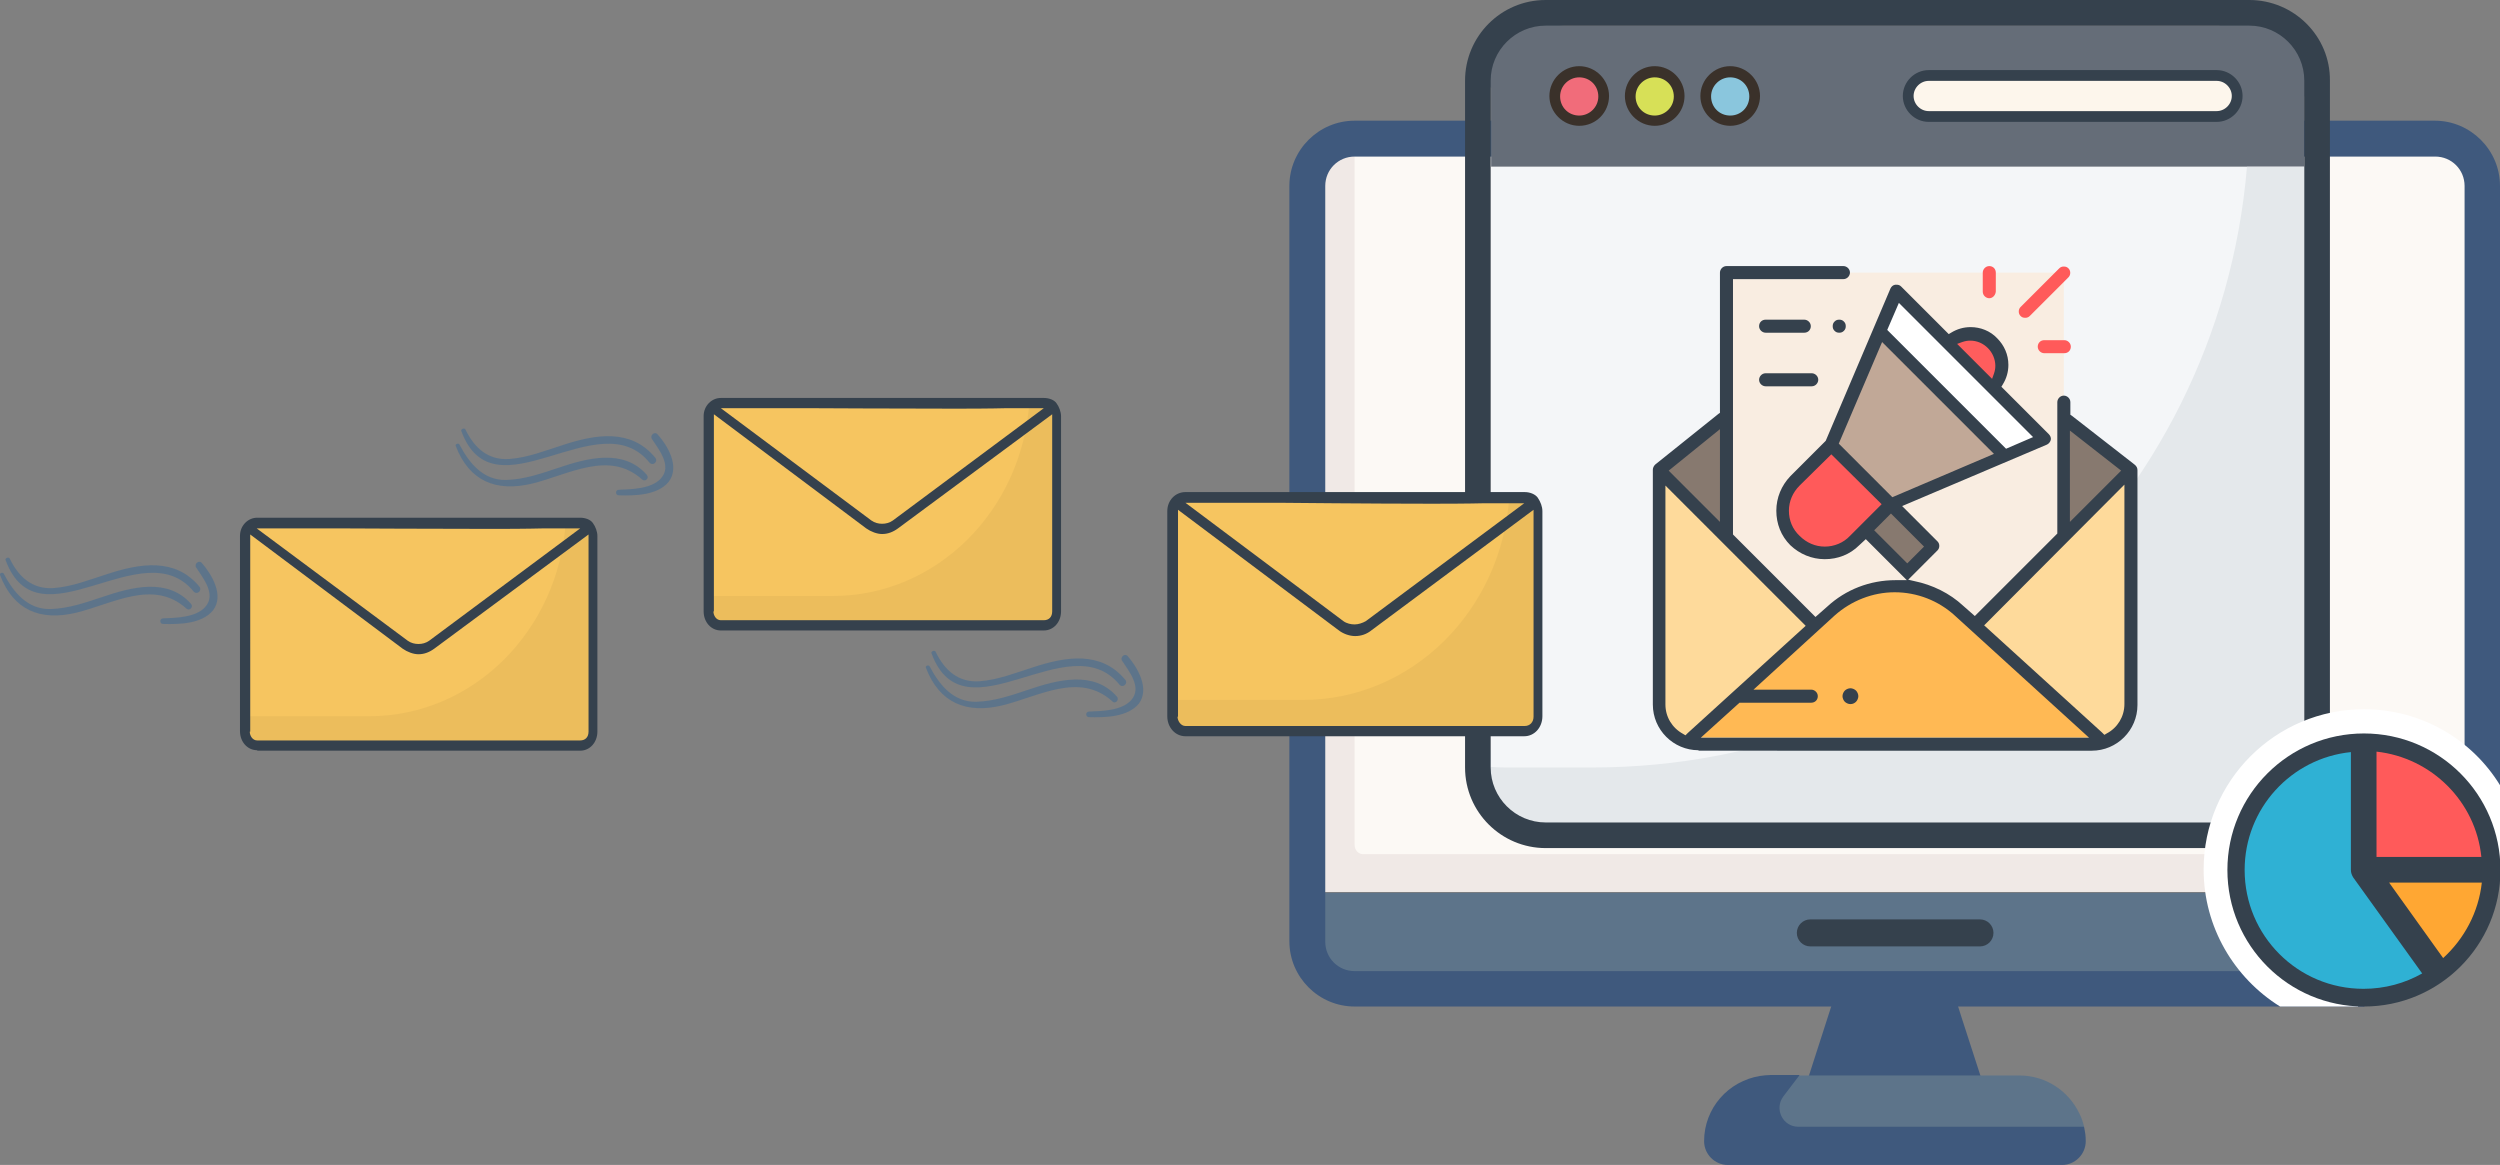 <?xml version="1.0" encoding="utf-8"?>
<!-- Generator: Adobe Illustrator 25.0.0, SVG Export Plug-In . SVG Version: 6.00 Build 0)  -->
<svg version="1.1" id="Layer_1" xmlns="http://www.w3.org/2000/svg" xmlns:xlink="http://www.w3.org/1999/xlink" x="0px" y="0px"
	 viewBox="0 0 536.5 250" style="enable-background:new 0 0 536.5 250;" xml:space="preserve">
<rect x="0" y="0" width="536.5" height="250" fill="#808080" stroke="none"/>
<style type="text/css">
	.st0{fill:#FCF9F5;}
	.st1{fill:#3F597D;}
	.st2{fill:#5D748A;}
	.st3{fill:#F0E9E6;}
	.st4{fill:none;}
	.st5{fill:#35414D;}
	.st6{fill:#656D78;}
	.st7{fill:#F4F6F8;}
	.st8{fill:#E4E8EB;}
	.st9{fill:#FDF6EC;stroke:#35414D;stroke-width:2.314;stroke-miterlimit:10;}
	.st10{fill:#F16C7A;}
	.st11{fill:#3A312A;}
	.st12{fill:#D7E057;}
	.st13{fill:#8AC6DD;}
	.st14{fill:#87796F;}
	.st15{fill:#F9EDE1;}
	.st16{fill:#FEDA9B;}
	.st17{fill:#FFB954;}
	.st18{fill:#FF5D5D;}
	.st19{fill:#FF5A5A;}
	.st20{fill:#C1A897;}
	.st21{fill:#FFFFFF;}
	.st22{fill-rule:evenodd;clip-rule:evenodd;fill:#FFB54C;}
	.st23{fill-rule:evenodd;clip-rule:evenodd;fill:#35414D;}
	.st24{fill-rule:evenodd;clip-rule:evenodd;fill:#FFA733;}
	.st25{fill-rule:evenodd;clip-rule:evenodd;fill:#2FB1D4;}
	.st26{fill-rule:evenodd;clip-rule:evenodd;fill:#FF5A5A;}
	.st27{fill:#F6C560;}
	.st28{opacity:4.000000e-02;}
</style>
<g>
	<g>
		<path class="st0" d="M532.7,39.9v151.5H283.6l-0.2-151.1c0-5.6,1.7-10.6,7.3-10.6h231.9C528.2,29.8,532.7,34.3,532.7,39.9
			L532.7,39.9z"/>
		<path class="st1" d="M425.7,233l-4.6-14.2l0,0h0l-2.1-6.6l-12.8-12l-12,12l-6.7,20.8h12.3l0,0H425.7z"/>
		<path class="st2" d="M446.2,238.9c-2.3-4.8-7.2-8.1-12.8-8.1h-47.2l-5.8,2.1c-0.8,0-12.2,4.4-12.2,11.5c0,2.8,2.3,5.1,5.1,5.1
			l67.5-0.5c2.8,0,5.1-2.3,5.1-5.1c0-1,1.6-1,1.4-1.9C447,240.8,446.7,239.8,446.2,238.9L446.2,238.9z"/>
		<path class="st1" d="M447.6,244.9c0,2.8-2.3,5.1-5.1,5.1h-71.7c-2.8,0-5.1-2.3-5.1-5.1c0-7.1,5.2-12.9,12-14
			c0.7-0.1,1.5-0.2,2.2-0.2h6.3l-3.5,4.6c-2,2.7-0.1,6.5,3.2,6.5h61.3C447.5,242.9,447.6,243.9,447.6,244.9L447.6,244.9z"/>
		<path class="st3" d="M290.7,181.3V29.8c-5.6,0-10.1,4.5-10.1,10.1v151.5h3h7.1h242v-8.1h-240C291.6,183.4,290.7,182.5,290.7,181.3
			z"/>
		<path class="st2" d="M532.7,191.5v5.2c0,5.6-7.7,13.6-13.3,13.6l-226.1,0.1c-5.6,0-10.1-4.5-10.1-10.1l-2.5-8.7H532.7z"/>
		<path class="st4" d="M522.6,33.6H290.7c-3.5,0-6.3,2.8-6.3,6.3v162.1c0,3.5,2.8,6.3,6.3,6.3h213.6v-19.6h24.6V39.9
			C528.9,36.4,526.1,33.6,522.6,33.6z"/>
		<path class="st1" d="M290.7,208.4c-3.5,0-6.3-2.8-6.3-6.3V39.9c0-3.5,2.8-6.3,6.3-6.3h231.9c3.5,0,6.3,2.8,6.3,6.3v148.9l7.6-1.5
			V39.9c0-7.7-6.3-14-14-14H290.7c-7.7,0-14,6.3-14,14v162.1c0,7.7,6.3,14,14,14h216.7l-3.1-7.6H290.7z"/>
	</g>
	<path class="st5" d="M388.5,203.1h36.4c1.6,0,2.9-1.3,2.9-2.9c0-1.6-1.3-2.9-2.9-2.9h-36.4c-1.6,0-2.9,1.3-2.9,2.9
		C385.6,201.8,386.9,203.1,388.5,203.1z"/>
	<g>
		<polygon class="st6" points="495.3,20.7 494.5,20.7 494.5,35.8 320,35.8 320,18.9 317.7,16.6 318.9,7.2 324.4,4.1 335.7,5.5 
			476.3,5.5 476.3,4.1 494.5,5.5 		"/>
		<path class="st7" d="M494.5,35.8v125c0,8.7-7,15.7-15.7,15.7H335.7c-11.2,3.1-21.5,0-15.7-15.7l0,0v-125L494.5,35.8z"/>
		<path class="st8" d="M494.5,35.8v125c0.7,8.3,5.9,18.6-15.7,15.7H335.7c-19,1.9-19-5.9-16.9-12.1c1.2,0.3,3.9,0.3,5.1,0.3h17.9
			c73.2,0,134.3-56,140.4-128.9L494.5,35.8z"/>
		<g>
			<path class="st9" d="M475.7,25h-61.8c-2.4,0-4.4-2-4.4-4.4v0c0-2.4,2-4.4,4.4-4.4h61.8c2.4,0,4.4,2,4.4,4.4v0
				C480.1,23,478.1,25,475.7,25z"/>
			<g>
				<circle class="st10" cx="338.9" cy="20.6" r="5.2"/>
				<path class="st11" d="M338.9,27c-3.5,0-6.4-2.9-6.4-6.4s2.9-6.4,6.4-6.4c3.5,0,6.4,2.9,6.4,6.4S342.5,27,338.9,27z M338.9,16.6
					c-2.2,0-4.1,1.8-4.1,4.1s1.8,4.1,4.1,4.1c2.2,0,4.1-1.8,4.1-4.1C343,18.4,341.2,16.6,338.9,16.6z"/>
			</g>
			<g>
				<circle class="st12" cx="355.1" cy="20.6" r="5.2"/>
				<path class="st11" d="M355.1,27c-3.5,0-6.4-2.9-6.4-6.4s2.9-6.4,6.4-6.4c3.5,0,6.4,2.9,6.4,6.4S358.7,27,355.1,27z M355.1,16.6
					c-2.2,0-4.1,1.8-4.1,4.1s1.8,4.1,4.1,4.1c2.2,0,4.1-1.8,4.1-4.1C359.2,18.4,357.4,16.6,355.1,16.6z"/>
			</g>
			<g>
				<circle class="st13" cx="371.3" cy="20.6" r="5.2"/>
				<path class="st11" d="M371.3,27c-3.5,0-6.4-2.9-6.4-6.4s2.9-6.4,6.4-6.4s6.4,2.9,6.4,6.4S374.8,27,371.3,27z M371.3,16.6
					c-2.2,0-4.1,1.8-4.1,4.1s1.8,4.1,4.1,4.1s4.1-1.8,4.1-4.1C375.4,18.4,373.6,16.6,371.3,16.6z"/>
			</g>
		</g>
		<path class="st5" d="M482.7,5.5c6.5,0,11.8,5.3,11.8,11.8v147.4c0,6.5-5.3,11.8-11.8,11.8h-151c-6.5,0-11.8-5.3-11.8-11.8V17.3
			c0-6.5,5.3-11.8,11.8-11.8H482.7 M482.7,0h-151c-9.6,0-17.3,7.8-17.3,17.3v147.4c0,9.6,7.8,17.3,17.3,17.3h151
			c9.6,0,17.3-7.8,17.3-17.3V17.3C500.1,7.8,492.3,0,482.7,0L482.7,0z"/>
	</g>
	<g>
		<path class="st14" d="M369.6,90l-13.6,10.9v50.4c0,4.7,3.8,8.4,8.4,8.4h84.3c4.7,0,8.4-3.8,8.4-8.4v-50.4l-13.6-10.6"/>
		<rect x="370.5" y="58.5" class="st15" width="72.4" height="78.4"/>
		<path class="st16" d="M420.4,137.8h-28.7l-35.7-36.9v50.4c0,4.7,3.8,8.4,8.4,8.4h84.3c4.7,0,8.4-3.8,8.4-8.4v-50.4L420.4,137.8z"
			/>
		<path class="st17" d="M363.1,158.2l29.8-27.1c7.8-7.1,19.7-7.1,27.5,0l29.8,27.1H363.1z"/>
		<g>
			<path class="st18" d="M427.6,83.2c2.6-2.6,2.6-6.8,0-9.5c-2.6-2.6-6.8-2.6-9.5,0L427.6,83.2z"/>
			<path class="st19" d="M405.8,108.3l-7.7,7.7c-3.5,3.5-9.3,3.5-12.8,0l0,0c-3.5-3.5-3.5-9.3,0-12.8l7.7-7.7L405.8,108.3z"/>
		</g>
		<polygon class="st14" points="405.8,108.3 414.8,117.4 409.3,122.9 400.3,113.8 		"/>
		<polygon class="st20" points="405.8,108.3 393,95.5 407,62.6 438.7,94.3 		"/>
		<polygon class="st21" points="430.2,97.9 438.7,94.3 407,62.6 403.4,71.1 		"/>
		<path class="st5" d="M394.7,71.4c-0.4,0-0.7-0.1-1-0.4s-0.4-0.6-0.4-1s0.1-0.7,0.4-1c0.3-0.3,0.6-0.4,1-0.4s0.7,0.1,1,0.4
			c0.3,0.3,0.4,0.6,0.4,1s-0.1,0.7-0.4,1S395.1,71.4,394.7,71.4z"/>
		<path class="st5" d="M378.9,71.4c-0.7,0-1.4-0.6-1.4-1.4s0.6-1.4,1.4-1.4h8.3c0.7,0,1.4,0.6,1.4,1.4s-0.6,1.4-1.4,1.4H378.9z"/>
		<path class="st5" d="M378.9,82.9c-0.7,0-1.4-0.6-1.4-1.4c0-0.7,0.6-1.4,1.4-1.4h9.9c0.7,0,1.4,0.6,1.4,1.4c0,0.7-0.6,1.4-1.4,1.4
			H378.9z"/>
		<path class="st5" d="M364.5,161c-5.4,0-9.8-4.4-9.8-9.8v-50.4c0-0.4,0.2-0.8,0.5-1.1l13.6-10.9l0,0l0.3-0.2V58.5
			c0-0.7,0.6-1.4,1.4-1.4h25.1c0.7,0,1.4,0.6,1.4,1.4c0,0.7-0.6,1.4-1.4,1.4h-23.7v54.5c0,0,0,0,0,0c0,0,0,0,0,0v0.3l17.7,17.7
			l2.5-2.2c4-3.7,9.2-5.7,14.7-5.7c0.2,0,0.4,0,0.6,0l1.8,0l-8.8-8.8L399,117c-2,2-4.6,3-7.4,3s-5.4-1.1-7.4-3c-2-2-3-4.6-3-7.4
			s1.1-5.4,3-7.4l7.6-7.6l13.9-32.7c0.2-0.4,0.5-0.7,1-0.8c0.1,0,0.2,0,0.3,0c0.4,0,0.7,0.1,1,0.4l10.2,10.2l0.5-0.3
			c1.3-0.8,2.7-1.2,4.2-1.2c2.1,0,4.2,0.8,5.7,2.4c1.5,1.5,2.4,3.5,2.4,5.7c0,1.5-0.4,2.9-1.2,4.2l-0.3,0.5l10.2,10.2
			c0.3,0.3,0.5,0.8,0.4,1.2c-0.1,0.4-0.4,0.8-0.8,1l-31.1,13.2l7.6,7.6c0.5,0.5,0.5,1.4,0,1.9l-6.3,6.3l1.3,0.3
			c3.9,0.8,7.6,2.6,10.5,5.3l2.5,2.2l17.7-17.7v-0.3l0,0l0-27.9c0-0.7,0.6-1.4,1.4-1.4c0.7,0,1.4,0.6,1.4,1.4V89l0.3,0.2l0,0
			l13.1,10.2l0.5,0.4c0.3,0.3,0.5,0.6,0.5,1.1v50.4c0,5.4-4.4,9.8-9.8,9.8H364.5z M365,158.3h83.3l-28.8-26.2c-3.5-3.2-8.1-5-12.9-5
			c-4.7,0-9.3,1.8-12.9,5L376.3,148h12.4c0.7,0,1.4,0.6,1.4,1.4s-0.6,1.4-1.4,1.4h-15.4L365,158.3z M425.8,134.2l25.3,23
			c0,0,0.1,0.1,0.1,0.1l0.4,0.4l0.5-0.3c2.3-1.2,3.8-3.6,3.8-6.3v-47.1L425.8,134.2z M357.4,151.2c0,2.6,1.4,5,3.8,6.3l0.5,0.3
			l0.4-0.4c0,0,0.1-0.1,0.1-0.1l25.3-23l-30.1-30.1V151.2z M402.2,113.8l7.1,7.1l3.6-3.6l-7.1-7.1L402.2,113.8z M386.2,104.2
			c-1.5,1.5-2.3,3.4-2.3,5.4c0,2.1,0.8,4,2.3,5.4c1.5,1.5,3.4,2.3,5.4,2.3s4-0.8,5.4-2.3l6.8-6.8L393,97.5L386.2,104.2z M444.2,112
			l11-11l-11-8.6V112z M358.1,101l11,11V92.1L358.1,101z M394.6,95.2l11.5,11.5l21.8-9.3l-24-24L394.6,95.2z M405,70.8l25.5,25.5
			l5.8-2.5L407.5,65L405,70.8z M422.8,73.1c-0.6,0-1.1,0.1-1.7,0.3l-1.1,0.4l7.5,7.5l0.4-1.1c0.2-0.6,0.3-1.1,0.3-1.7
			c0-1.4-0.6-2.8-1.6-3.8C425.6,73.7,424.3,73.1,422.8,73.1z"/>
		<path class="st19" d="M434.6,68.2c-0.4,0-0.7-0.1-1-0.4c-0.5-0.5-0.5-1.4,0-1.9l8.3-8.3c0.3-0.3,0.6-0.4,1-0.4
			c0.4,0,0.7,0.1,1,0.4c0.5,0.5,0.5,1.4,0,1.9l-8.3,8.3C435.3,68.1,435,68.2,434.6,68.2z"/>
		<path class="st19" d="M426.9,64c-0.7,0-1.4-0.6-1.4-1.4v-4.1c0-0.7,0.6-1.4,1.4-1.4s1.4,0.6,1.4,1.4v4.1
			C428.2,63.4,427.6,64,426.9,64z"/>
		<path class="st19" d="M438.7,75.8c-0.7,0-1.4-0.6-1.4-1.4s0.6-1.4,1.4-1.4h4.3c0.7,0,1.4,0.6,1.4,1.4s-0.6,1.4-1.4,1.4H438.7z"/>
		<path class="st5" d="M397.1,151.1c-0.4,0-0.9-0.2-1.2-0.5c-0.3-0.3-0.5-0.8-0.5-1.2s0.2-0.9,0.5-1.2c0.3-0.3,0.8-0.5,1.2-0.5
			c0.4,0,0.9,0.2,1.2,0.5c0.3,0.3,0.5,0.8,0.5,1.2s-0.2,0.9-0.5,1.2C398,150.9,397.6,151.1,397.1,151.1z"/>
	</g>
	<path class="st21" d="M507.3,152.2c-19,0-34.4,15.4-34.4,34.4c0,12.4,6.6,23.3,16.4,29.4H506l8.1-14.6l22.4-14.7v-18.2
		C530.5,158.7,519.6,152.2,507.3,152.2z"/>
	<g>
		<path class="st22" d="M535.5,186.7c0,8.8-4.1,17.4-11.7,22.9l-16.5-22.9h4.8H535.5z"/>
		<circle class="st23" cx="507.3" cy="186.7" r="29.3"/>
		<circle class="st23" cx="507.2" cy="186.7" r="28.3"/>
		<path class="st23" d="M507.2,158.4c15.6,0,28.3,12.7,28.3,28.3h-28.3V158.4z"/>
		<path class="st24" d="M524.3,205.6l-11.6-16.2h19.9C531.9,195.8,528.8,201.5,524.3,205.6L524.3,205.6z"/>
		<path class="st25" d="M481.7,186.7c0,14.1,11.4,25.5,25.5,25.5c4.6,0,8.9-1.2,12.6-3.3L505,188.3l0,0c-0.3-0.5-0.5-1-0.5-1.6
			v-25.3C491.7,162.7,481.7,173.5,481.7,186.7z"/>
		<path class="st26" d="M532.5,183.9H510v-22.6C521.8,162.6,531.3,172,532.5,183.9z"/>
	</g>
	<g>
		<g>
			<g>
				<g>
					<g>
						<path class="st27" d="M226.8,89.3v41.9c0,1.6-1.2,3-2.6,3h-69.5c-1.6,0-2.6-1.3-2.6-3V89.3c0-1.6,1.2-2.8,2.6-2.8H224
							C225.6,86.5,226.8,87.8,226.8,89.3L226.8,89.3z"/>
					</g>
					<g class="st28">
						<path d="M226.8,89.3v41.9c0,1.6-1.2,3-2.6,3h-69.5c-1.4,0-2.6-1.3-2.6-3v-3.3h26.6c22.3,0,40.6-18.3,42.2-41.6h3.3
							C225.6,86.5,226.8,87.8,226.8,89.3L226.8,89.3z"/>
					</g>
				</g>
				<path class="st5" d="M154.7,135.3c-2.1,0-3.7-1.8-3.7-4.1V89.3c0-2.2,1.7-3.9,3.7-3.9H224c1.1,0,2.2,0.4,2.7,1.1
					c0.6,0.8,1,1.9,1,2.8v41.9c0,2.3-1.6,4.1-3.7,4.1H154.7z M153.1,131.2c0,0.9,0.6,1.9,1.6,1.9H224c1.1,0,1.8-0.7,1.8-1.9V88.9
					l-33.1,24.5c-1.1,0.8-2.2,1.2-3.4,1.2c-1.1,0-2.4-0.5-3.4-1.2l-32.7-24.5V131.2z M187,111.7c0.7,0.5,1.5,0.7,2.3,0.7
					c0.8,0,1.6-0.2,2.3-0.7l32.4-24.1h-8.2l0,0c-0.5,0-2.7,0.1-10.7,0.1c0,0,0,0,0,0c-12.2,0-30.6-0.1-30.8-0.1h-19.6L187,111.7z"/>
			</g>
			<g>
				<g>
					<g>
						<path class="st27" d="M127.3,115V157c0,1.6-1.2,3-2.6,3H55.2c-1.6,0-2.6-1.3-2.6-3V115c0-1.6,1.2-2.8,2.6-2.8h69.3
							C126.1,112.2,127.3,113.6,127.3,115L127.3,115z"/>
					</g>
					<g class="st28">
						<path d="M127.3,115V157c0,1.6-1.2,3-2.6,3H55.2c-1.4,0-2.6-1.3-2.6-3v-3.3h26.6c22.3,0,40.6-18.3,42.2-41.6h3.3
							C126.1,112.2,127.3,113.6,127.3,115L127.3,115z"/>
					</g>
				</g>
				<path class="st5" d="M55.2,161c-2.1,0-3.7-1.8-3.7-4.1V115c0-2.2,1.7-3.9,3.7-3.9h69.3c1.1,0,2.2,0.4,2.7,1.1
					c0.6,0.8,1,1.9,1,2.8V157c0,2.3-1.6,4.1-3.7,4.1H55.2z M53.6,157c0,0.9,0.6,1.9,1.6,1.9h69.3c1.1,0,1.8-0.7,1.8-1.9v-42.3
					l-33.1,24.5c-1.1,0.8-2.2,1.2-3.4,1.2c-1.1,0-2.4-0.5-3.4-1.2l-32.7-24.5V157z M87.5,137.5c0.7,0.5,1.5,0.7,2.3,0.7
					s1.6-0.2,2.3-0.7l32.4-24.1h-8.2l0,0c-0.5,0-2.7,0.1-10.7,0.1c0,0,0,0,0,0c-12.2,0-30.6-0.1-30.8-0.1H55.1L87.5,137.5z"/>
			</g>
			<g>
				<g>
					<g>
						<path class="st27" d="M330.2,109.7v44c0,1.7-1.3,3.1-2.8,3.1h-73c-1.6,0-2.8-1.4-2.8-3.1v-44c0-1.7,1.3-2.9,2.8-2.9h72.8
							C328.8,106.8,330.2,108.2,330.2,109.7L330.2,109.7z"/>
					</g>
					<g class="st28">
						<path d="M330.2,109.7v44c0,1.7-1.3,3.1-2.8,3.1h-73c-1.5,0-2.8-1.4-2.8-3.1v-3.5h28c23.4,0,42.7-19.2,44.3-43.7h3.4
							C328.8,106.8,330.2,108.2,330.2,109.7L330.2,109.7z"/>
					</g>
				</g>
				<path class="st5" d="M254.4,158c-2.2,0-3.9-1.9-3.9-4.3v-44c0-2.3,1.7-4.1,3.9-4.1h72.8c1.2,0,2.3,0.5,2.8,1.2
					c0.6,0.9,1,1.9,1,2.9v44c0,2.4-1.7,4.3-3.9,4.3H254.4z M252.7,153.8c0,0.9,0.7,2,1.7,2h72.8c1.1,0,1.9-0.8,1.9-2v-44.4
					l-34.7,25.8c-1.1,0.9-2.3,1.3-3.6,1.3c-1.2,0-2.6-0.5-3.6-1.3l-34.4-25.8V153.8z M288.3,133.3c0.7,0.5,1.6,0.7,2.4,0.7
					s1.7-0.3,2.4-0.7l34-25.3h-8.7l0,0c-0.5,0-2.8,0.1-11.2,0.1c0,0,0,0,0,0c-12.8,0-32.1-0.2-32.3-0.2h-20.5L288.3,133.3z"/>
			</g>
		</g>
		<g>
			<g>
				<path class="st2" d="M41,129.6c-5-5.7-12.8-3.6-19-1.5c-3.6,1.2-7.3,2.5-11.2,2.6c-4.9,0.1-7.9-3.6-10-7.6
					c-0.2-0.4-1-0.1-0.8,0.3c2.9,7.6,8.7,9.9,16.3,8.1c7.9-1.9,16.6-7.3,23.7-0.9C40.6,131.2,41.6,130.3,41,129.6z"/>
				<path class="st2" d="M42.8,125.9c-5.2-6.3-12.8-5-19.8-2.7c-3.8,1.2-7.5,2.7-11.5,3c-4.6,0.3-7.5-2.4-9.4-6.3
					c-0.2-0.5-1.1-0.1-0.9,0.3c7,19,29.6-6.6,40.4,6.8C42.4,127.7,43.4,126.7,42.8,125.9z"/>
				<path class="st2" d="M43.3,120.8c-0.6-0.7-1.7,0.2-1.2,1c1.5,2.3,4.4,5.8,1.9,8.5c-2,2.2-6.2,2.3-9,2.4c-0.8,0-0.8,1.2,0,1.2
					c3.5,0.1,8.3,0,10.7-2.9C48.2,127.8,45.4,123.2,43.3,120.8z"/>
			</g>
		</g>
		<g>
			<g>
				<path class="st2" d="M138.8,101.9c-5-5.7-12.8-3.6-19-1.5c-3.6,1.2-7.3,2.5-11.2,2.6c-4.9,0.1-7.9-3.6-10-7.6
					c-0.2-0.4-1-0.1-0.8,0.3c2.9,7.6,8.7,9.9,16.3,8.1c7.9-1.9,16.6-7.3,23.7-0.9C138.5,103.5,139.4,102.6,138.8,101.9z"/>
				<path class="st2" d="M140.6,98.2c-5.2-6.3-12.8-5-19.8-2.7c-3.8,1.2-7.5,2.7-11.5,3c-4.6,0.3-7.5-2.4-9.4-6.3
					c-0.2-0.5-1.1-0.1-0.9,0.3c7,19,29.6-6.6,40.4,6.8C140.2,100.1,141.3,99,140.6,98.2z"/>
				<path class="st2" d="M141.1,93.2c-0.6-0.7-1.7,0.2-1.2,1c1.5,2.3,4.4,5.8,1.9,8.5c-2,2.2-6.2,2.3-9,2.4c-0.8,0-0.8,1.2,0,1.2
					c3.5,0.1,8.3,0,10.7-2.9C146,100.1,143.2,95.5,141.1,93.2z"/>
			</g>
		</g>
		<g>
			<g>
				<path class="st2" d="M239.7,149.5c-5-5.7-12.8-3.6-19-1.5c-3.6,1.2-7.3,2.5-11.2,2.6c-4.9,0.1-7.9-3.6-10-7.6
					c-0.2-0.4-1-0.1-0.8,0.3c2.9,7.6,8.7,9.9,16.3,8.1c7.9-1.9,16.6-7.3,23.7-0.9C239.3,151.2,240.3,150.2,239.7,149.5z"/>
				<path class="st2" d="M241.5,145.9c-5.2-6.3-12.8-5-19.8-2.7c-3.8,1.2-7.5,2.7-11.5,3c-4.6,0.3-7.5-2.4-9.4-6.3
					c-0.2-0.5-1.1-0.1-0.9,0.3c7,19,29.6-6.6,40.4,6.8C241.1,147.7,242.1,146.6,241.5,145.9z"/>
				<path class="st2" d="M242,140.8c-0.6-0.7-1.7,0.2-1.2,1c1.5,2.3,4.4,5.8,1.9,8.5c-2,2.2-6.2,2.3-9,2.4c-0.8,0-0.8,1.2,0,1.2
					c3.5,0.1,8.3,0,10.7-2.9C246.8,147.8,244.1,143.2,242,140.8z"/>
			</g>
		</g>
	</g>
</g>
</svg>
